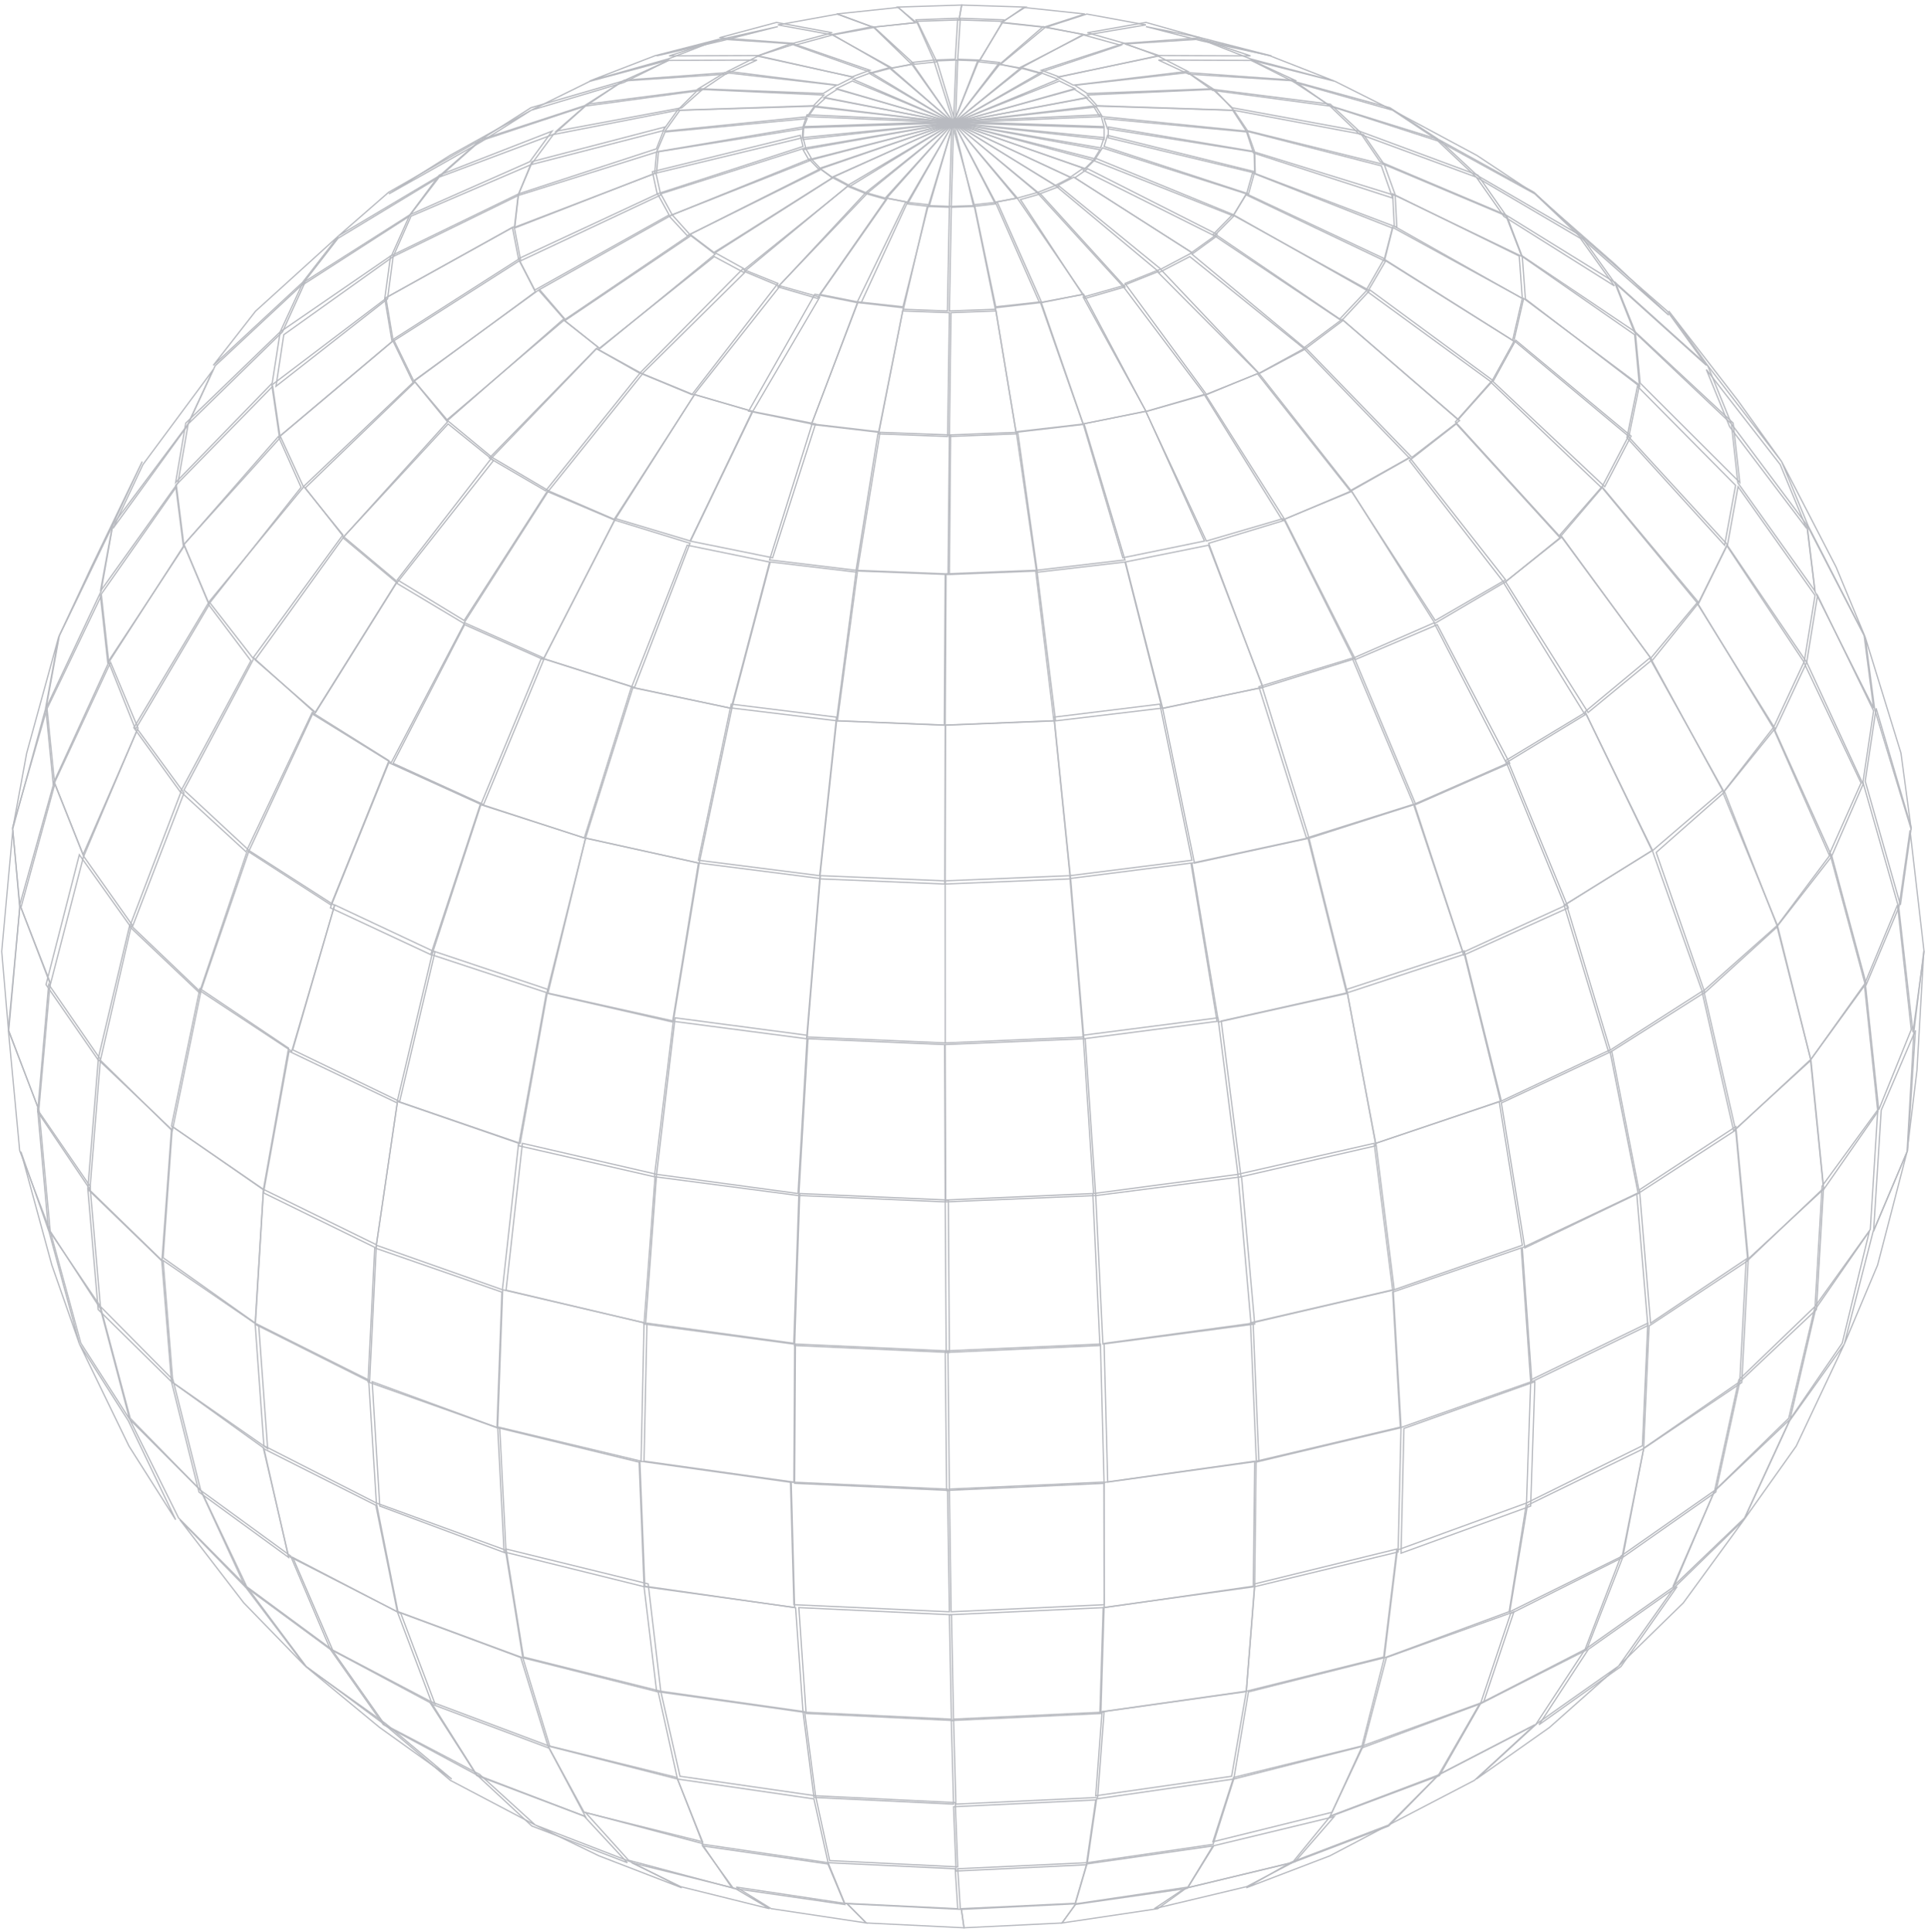 <svg width="461" height="462" xmlns="http://www.w3.org/2000/svg"><g stroke="#484E5C" stroke-width=".303" fill="none" fill-rule="evenodd" opacity=".387"><path d="M143.211 443.712L128 436.356l23.015 8.881L163 451.356zM298 451.356l10.745-6.118L332 436.356l-14.013 7.356zm158-176l1.633-28.76 2.367-19.24-1.638 28.57zM90.767 413.013L73 398.356l19.199 13.735L108 425.356zM353 425.356l14.498-13.267L387 398.356l-16.506 14.659zm73-315l-17.642-22.918L399 74.356l16.549 21.412zm-27-35l-20.83-18.408L367 46.356l19.116 16.795zM21.827 135.59L34 110.356l-7.21 15.452L14 152.356zM446 152.356l-13.61-26.547-6.39-15.453 13.038 25.234zM12.388 302.461L5 275.356l6.739 19.179L19 321.355zM441 321.356l6.864-26.822L456 275.356l-7.043 27.103z"/><path d="M162.775 451.086L151 445.356l24.74 6.135 8.26 4.865zM276 456.356l7.27-4.869 25.73-6.131-10.93 5.729zM58.29 383.224L43 363.356l15.849 16.257L73 398.356zM387 398.356l13.283-18.74L417 363.355l-14.5 19.869zM174.271 8.978L186 6.356l-13.46 3.413L157 13.356zM304 13.356l-16.71-3.587L274 6.356l12.946 2.623zM30.838 345.754L19 321.356l11.686 18.354L42 363.356zM417 363.356l10.906-23.646L441 321.356l-11.51 24.398zM6.379 180.06L14 152.355l-3.157 17.284L3 198.356zM457 198.356l-8.734-28.72-2.266-17.28 8.54 27.701zM107.587 37.158L127 26.356l-12.094 7.636L93 46.356zM367 46.356L344.482 33.99 333 26.356l20.14 10.803zM184.389 456.342l-8.352-5.151 26.52 3.979 4.554 4.59z"/><path d="M253.938 459.768l3.322-4.59 26.702-3.973-7.15 5.15zm-46.828-.008l-4.554-4.59 27.322 1.345.62 4.4z"/><path d="M230.499 460.915l-.62-4.4 27.382-1.336-3.322 4.59zM107.688 425.67L92 412.357l22.71 11.91 13.29 12.09zM332 436.356l12.028-12.094L367 412.356l-14.463 13.315zM156.664 13.302L172 9.356l-12.167 4.711L141 19.356zM319 19.356l-20.013-5.29L287 9.356l16.563 3.945zM.413 227.49l2.65-29.028 1.659 18.617-2.66 29.664zm456.989 19.3l-3.368-29.664 2.668-18.614 3.36 29.027zM61.096 74.41L81 56.356 72.312 67.56 51 87.356zM408 87.356L386.003 67.56 378 56.356l20.676 18.056zM34.177 111.06L51 88.356l-6.359 13.69L27 126.356zM432 126.356l-18.413-24.31L408 88.356l17.66 22.704zM141.04 19.44L160 14.357l-10.866 5.37L127 26.355zM333 26.356l-23.344-6.632L299 14.356l20.217 5.087z"/><path d="M4.705 275.098L2 246.356l7.332 19.073L12 294.356zM448 294.356l1.828-28.927L458 246.356l-1.884 28.745zM73.226 398.437L59 379.356l20.317 14.98L92 412.356zM368 412.356l11.784-18.02L401 379.355l-13.406 19.082zM92.928 45.967L115 33.356l-9.828 8.606L81 56.356zM378 56.356l-24.778-14.397L344 33.356l22.788 12.61zm-250.833 380.23L114 424.356l25.596 9.79L150 445.355zM309 445.356l9.174-11.214L344 424.356l-11.969 12.233zM229.94 1.205l-.63 3.563-10.566.34-4.108-3.415z"/><path d="M245.208 1.695l-5.357 3.412-10.543-.34.632-3.562zM14.193 151.947L27 125.356l-2.844 16.019L11 169.355zM448 169.356l-14.034-27.98-1.966-16.02 13.729 26.59zM19.319 321.134L12 294.356l11.987 18.511L31 339.356zM428 339.356l6.162-26.489L447 294.356l-6.506 26.78zM214.796 1.781l4.027 3.643-10.165 1.072-8.602-3.163z"/><path d="M259.407 3.339L249.61 6.5l-10.096-1.077 5.251-3.64zM42.7 362.921L31 339.356l17.148 17.165L59 379.356zM400 379.356l9.945-22.841L428 339.355l-10.852 23.564zm-199.682-376L209 6.56l-9.86 1.795L186 5.948zM274 5.95l-14.27 2.406L250 6.56l9.874-3.205zm-147.048 19.8L149 19.355l-9.2 5.89-24.8 8.11zM344 33.356l-26.04-8.109-8.96-5.891 23.342 6.398zM3 197.899l8.236-28.543L13 186.77l-8.275 29.585zm451.405 18.457L446 186.769l2.605-17.413L457 197.9zM150.291 444.77L140 433.355l27.754 7.362L175 451.356zM284 451.356l6.222-10.052L319 434.356l-9.38 10.784z"/><path d="M185.663 5.356L199 7.826l-9.388 2.53L172 9.018zM287 9.023l-18.085 1.333L260 7.826l14.018-2.47zM80.837 56.975L105 42.355l-7.207 9.404L72 68.356zM386 68.356l-26.393-16.601-6.607-9.4 24.871 14.62z"/><path d="M51.446 87.466L73 67.356l-5.453 11.997L45 101.356zM414 101.356L390.75 79.35 386 67.356l22.35 20.112zM91.662 412.35L79 394.355l24.243 12.943L114 424.356zM344 424.356l9.824-17.06L379 394.355l-11.81 17.994zm-171.539-415L190 10.52l-8.531 2.756-21.469.08zm126.539 4l-21.888-.085L269 10.515l18.145-1.16zm-123.632 438.15L168 441.356l29.952 4.307 4.048 9.693zm81.632 3.85l2.831-9.7 30.169-4.3-6.176 10.155zM2 246.166l2.78-29.81L12 234.908l-2.718 30.448zm447.226 19.19L446 234.907l7.713-18.551L457 246.167zM26.9 125.58L45 101.356l-2.447 14.092L24 141.356zM434 141.356l-18.464-25.91-1.536-14.09 18.1 24.227zM201.988 455.054L198 445.356l30.392 1.453.608 9.547z"/><path d="M229.618 456.356l-.618-9.552 31-1.448-2.835 9.706zM114.796 33.704L140 25.356l-7.48 6.681L105 42.356zM353 42.356l-28.003-10.32-6.997-6.68 25.824 8.35zM159.876 14.439L181 14.356l-7.412 3.375L149 19.356zM310 19.356l-25.747-1.623L277 14.356l22.349.087zM11.576 293.951L9 265.356l12.515 18.233L24 312.356zM434 312.356l1.675-28.765L449 265.356l-1.79 28.596zM58.633 379.369L48 356.356l21.493 15.663L79 394.356zM379 394.356l8.596-22.335L410 356.356l-9.786 23.015zm-347.865-55.26L24 312.356l17.365 17.55L48 356.355zM410 356.356l5.766-26.451L434 312.355l-6.301 26.744zM11 169.949l13.242-27.593L26 158.349l-13.29 29.007zm434.404 17.407L432 158.349l2.593-15.993L448 169.953zm-331.4 237.175L103 407.356l28.278 10.603L140 434.356zM318 434.356l7.514-16.4 28.486-10.6-9.815 17.178z"/><path d="M149.29 19.155l24.71-1.8-6.29 4.25-27.71 3.75zM318 25.356l-28.065-3.753L284 17.356l25.225 1.803zM72.437 67.61L98 51.356l-4.336 9.67L67 79.356zM391 79.356l-27.261-18.332L360 51.356l26.275 16.256zM105.039 41.87L132 31.357l-5.31 7.3L98 51.355zM360 51.356l-30.015-12.7-4.985-7.3 28.366 10.514zm-131-47l-.586 9.8-5.135.2L219 4.74zm11 .387l-5.664 9.613-5.336-.2.612-9.8z"/><path d="M219.446 5.356L224 14.773l-5.36.583L209 6.478zM250 6.48l-10.73 8.876-5.27-.583 5.73-9.417zM44.419 101.148L67 79.356l-1.908 12.238L42 115.356zM416 115.356l-23.828-23.762L391 79.356l23.409 21.793zM5 217.01l8.127-29.654L20 204.647l-7.961 30.709zm441.265 18.346L438 204.647l7.549-17.291L454 217.012zm-237.574-229L218 15.385l-4.962.97L199 8.242z"/><path d="M259 8.241l-15.109 8.115-4.891-.971 10.442-9.03zm-59.96.115l13.96 7.73-4.62 1.27L190 10.819z"/><path d="M268 10.821l-19.449 6.535L244 16.083l15.093-7.727zM140.402 24.9L168 21.356l-4.97 4.41-30.03 5.59zM325 31.356l-30.37-5.595-4.63-4.405 28.086 3.547zM139.67 433.3L131 417.356l30.86 7.623 6.14 15.377zM290 440.356l4.948-15.384L326 417.356l-7.504 15.948zM79.549 394.5L70 372.356l25.859 13.455L104 407.356zM354 407.356l7.198-21.549L388 372.356l-8.669 22.148zM24 142.339l18.213-25.983L44 130.633l-18.249 27.723zm407.384 16.017L413 130.63l2.577-14.274L434 142.34zm-242.019-148L208 16.79l-4.255 1.566L181 13.393z"/><path d="M277 13.396l-23.824 4.96L249 16.79l19.783-6.434zM9 265.8l2.639-30.444L24 253.285l-2.501 31.07zm427.078 18.556L433 253.284l12.787-17.928L449 265.8zM98.279 51.684L127 39.356l-3.143 7.421L94 61.356zM364 61.356l-30.32-14.58-2.68-7.42 29.317 12.33zm-182.646-48L204 18.46l-3.724 1.895L174 17.05z"/><path d="M284 17.053l-27.36 3.303-3.64-1.898 23.812-5.102zM168.105 440.964L162 425.356l32.6 4.745 3.4 15.255zM260 445.356l2.216-15.259L295 425.356l-4.942 15.614zM23.462 313.092L21 284.356l17.686 17.106L41 330.356zM416 330.356l1.507-28.895L436 284.356l-1.673 28.736zM47.588 356.754L41 330.356l22.089 15.874L69 372.356zM388 372.356l5.037-26.13L416 330.356l-5.75 26.397zM67.859 80.03L94 61.356l-1.344 10.118L66 92.356zM392 92.356L364.74 71.47 364 61.356l26.856 18.674zM132.303 32.164L162 26.356l-3.509 4.895L127 39.356zM331 39.356l-32.721-8.106L295 26.356l31.031 5.812zM13 187.206l13.427-28.85L33 174.089l-13.152 30.267zm424.362 17.15L424 174.086l7.316-15.73L445 187.207zM198.379 444.851L195 429.356l33.412 1.631.588 15.369z"/><path d="M228.597 447.356L228 431.98l34-1.624-2.242 15.5zm-55.288-430L200 20.39l-3.175 1.966L167 21.2zM290 21.206l-30.014 1.15-2.986-1.97 27.057-3.03zm-248 94.84l23.202-23.69L67 104.65l-23.19 25.705zm370.365 14.31L389 104.647l2.527-12.291L415 116.047zm-309.23 276.542L95 385.356l29.518 10.954L131 417.356zM326 417.356l5.505-21.052L362 385.356l-7.223 21.546zm-158.973-396L197 22.724l-2.508 2.55L162 26.355zm127.973 5l-32.674-1.09-2.326-2.55 30.32-1.36zM127.17 38.65L159 30.356l-2.036 5.226L124 46.356zM333 47.356l-33.291-10.778L298 31.356l32.301 8.297zM224 14.548l5-.192-.545 15z"/><path d="M228.588 14.356l5.412.192-6 14.808zM218 14.935l5.24-.58 4.76 15z"/><path d="M233.85 14.356l5.15.582-11 14.418zM11 235.42l7.962-31.064L31 221.25l-7.586 32.105zm421.975 17.936L425 221.246l12.632-16.89L446 235.42zM93.387 61.225L124 46.355l-.889 7.745L92 71.356zM364 71.356l-30.612-17.257-.388-7.743 30.26 14.869zM213 16.28l5.017-.924 9.983 14zm26.061-.924l4.939.924-16 13.076z"/><path d="M208 17.618l4.765-1.262 15.235 13zm36.311-1.262L249 17.619l-21 11.737zm-81.727 10.011L195 25.356l-1.758 2.533L159 31.356zM298 31.356l-34.415-3.469L262 25.356l32.751 1.017z"/><path d="M204 18.968l4.273-1.612 19.727 12zm44.806-1.612L253 18.97l-25 10.385zM26 158.356l18.011-28L50 144.588l-17.613 29.768zm398.518 16L406 144.584l6.99-14.228L432 158.36zM200 21.186l3.789-1.83 24.211 10zm53.301-1.83l3.699 1.83-29 8.17zM65 92.048l27.299-20.692L94 81.43l-27.211 22.926zm324.465 12.308L362 81.426l2.322-10.07L392 92.052zM68.993 372.058L63 346.356l26.861 13.537L95 385.356zM361 385.356l4.23-25.467L393 346.356l-5.127 25.708zM21 284.109l2.489-30.753L41 270.018l-2.275 31.338zm396.891 17.247L415 270.016l17.899-16.66L436 284.11z"/><path d="M197 23.383l3.161-2.027 27.839 8zm59.938-2.027L260 23.384l-32 5.972zM131.47 417.564L125 396.356l32.385 8.166L162 425.356zM295 425.356l3.506-20.841 32.494-8.16-5.368 21.217zM159.04 31.554L193 28.356l-.963 2.43L157 36.355zM300 36.356l-35.202-5.572-.798-2.428 34.29 3.203zM123.879 46.75L157 36.356l-.462 5.139L123 54.355zM334 54.356l-33.866-12.863-.134-5.137 33.604 10.397zM41.333 330.547L39 301.356l22.873 15.673L64 346.356zM393 346.356l1.302-29.335L418 301.356l-1.528 29.194z"/><path d="M195 25.585l2.446-2.23 30.554 6zm64.666-2.229l2.334 2.23-34 3.77z"/><path d="M193 27.872l1.735-2.516 33.265 4zm68.438-2.516L263 27.878l-35 1.478zM92 71.338l30.518-16.982L124 61.987 93.682 81.356zm269.686 10.018L331 61.985l1.974-7.63L364 71.342zM20 204.733l12.87-30.377L44 189.58l-12.261 31.775zm405.039 16.623L412 189.58l12.283-15.224L438 204.736zM157.452 36.21L192 30.356l-.158 2.592L157 41.356z"/><path d="M192 30.278l.959-2.844L228 29.048zm108 11.078l-35-8.41.005-2.59 34.866 5.858zm-36.794-13.922l.794 2.844-36-1.236zM44 130.17l22.572-25.814L72 116.51l-22.022 27.846zm361.997 14.186L383 116.509l6.335-12.153L413 130.174zM162.608 424.692L158 404.356l34.382 4.89 2.618 20.11zM262 429.356l1.517-20.113L298 404.356l-3.517 20.34zm-70-396l.159-2.803L228 29.356zm72-2.799l-.005 2.799-35.995-4zM123 54.546l33.836-13.19L158 46.613l-33.493 15.743zm208.036 7.81L298 46.61l1.473-5.255L333 54.549z"/><path d="M194.616 429.755l-2.616-20.4 35.448 1.678.552 20.323zm33.944 1.601l-.56-20.333 36-1.667-1.542 20.406zm-35.912-396L192 32.892l36-3.536zM264 32.895l-.815 2.46-35.185-6zM156 41.05l35.346-8.694.654 2.66-34.85 11.34zm142.533 5.306L264 35.017l.816-2.661L300 41.053zM95.16 385.317L90 359.356l30.854 11.244L125 396.356zM331 396.356l3.124-25.762L365 359.356l-4.145 25.967zM24 253.497l7.383-32.141L48 237.218l-6.803 33.138zm390.527 16.859L407 237.217l17.855-15.861L433 253.5zM67 104.255l27.189-22.9L99 91.226l-26.457 25.13zm316.703 12.101L357 91.224l5.435-9.868L390 104.257z"/><path d="M193.473 38.356L192 35.79l36-6.435zM263 35.793l-1.598 2.563-33.402-9z"/><path d="M196.222 40.356L194 38.02l34-8.664zM262 38.02l-2.395 2.336-31.605-11zM32 173.995l17.733-29.64L60 157.992l-16.873 31.365zm380.093 15.361L395 157.99l10.98-13.634L424 173.997zM158 46.347l34.553-10.991L194 37.86l-33.27 13.495zm136.961 5.009L262 37.86l1.601-2.505L298 46.349zM94 81.593l30.172-19.237L128 69.768 98.736 91.356zm262.608 9.763L327 69.767l4.336-7.411L362 81.596zM39 300.71l2.21-31.354L63 284.469l-1.925 31.887zm355.653 15.646L392 284.464l23.054-15.108 2.946 31.36z"/><path d="M198.966 42.356L196 40.23l32-10.874zM259 40.231l-3.06 2.125-27.94-13zM63.101 345.663L61 316.356l27.155 13.576L90 359.356zM365 359.356l1.02-29.43 27.98-13.57-1.294 29.31zM124 61.842l33.236-15.486L160 51.39l-32.12 17.965zm202.694 7.514L295 51.39l3.053-5.034L331 61.844z"/><path d="M202.63 44.356L199 42.45l29-13.095zM256 42.451l-3.705 1.905-24.295-15zm-48.85 3.905L203 44.692l25-15.336z"/><path d="M253 44.695l-4.388 1.66-20.612-17zm-93 6.967l33.752-13.306L196 40.693l-31.662 15.663zm130.347 4.694L259 40.693l2.406-2.337L295 51.664zm-78.682-9L207 46.045l21-16.69zM248 46.045l-4.723 1.31-15.277-18zM125.152 396.172L121 370.356l33.99 8.337 3.01 25.663zM298 404.356l2-25.667 34-8.333-3.144 25.822zM50 143.87l22.66-27.514L82 127.88l-21.52 29.475zm344.717 13.486L373 127.877l10.041-11.521L406 143.87zm-177.776-109L212 47.394l16-18.038zM243 47.397l-4.982.959-10.018-19zm-20.828 1.959L217 48.757l11-19.401z"/><path d="M238 48.757l-5.203.599-4.797-20zM31 221.554l12.273-32.198L59 203.806l-11.324 33.55zm376.634 15.802L396 203.806l16.37-14.45 12.63 32.2zm-180.171-188l-5.463-.2 6-19.8z"/><path d="M233 49.157l-6 .199.588-20zm-68 6.862l31.076-15.663L199 42.507l-28.286 17.849zm119.969 4.337L257 42.504l3.087-2.148L291 56.022zM129 69.229l31.723-17.873L165 56.117l-29.865 20.239z"/><path d="M320.275 76.356L290 56.113l4.677-4.757L327 69.23zM73 116.659l26.203-25.303 7.797 9.51-24.822 27.49zm300.055 11.697L348 100.866l8.438-9.51L383 116.666zM99 90.993l29.767-21.637L135 76.44l-28.116 23.916z"/><path d="M348.643 100.356L321 76.438l6.595-7.082L357 90.995zM157.018 404.445L154 379.355l36.22 5.01 1.78 24.99zM263 409.356l.776-25 36.224-5-2.013 25.093zM171 60.433l28.402-18.077L203 44.297l-24.92 20.059zm106.58 3.923L253 44.297l3.764-1.941L285 60.436zM41 269.205l6.789-32.85L69 250.6l-6.008 33.756zm350.692 16.151L385 251.596l22.477-14.24L415 270.21zM90.809 360.085L89 330.355l30.49 11.179 1.51 29.822zM335 371.356l.69-29.828L367 330.356l-1.006 29.735zM44 188.89l16.734-31.534L75 170.169l-15.425 33.187zm351.15 14.466L379 170.167l15.427-12.811L412 188.895zM192.742 409.674L191 384.356l36.51 1.714.49 25.286z"/><path d="M227.496 411.356L227 386.063l37-1.707-.77 25.328zM61 316.626l1.989-32.27L90 297.608l-1.624 32.748zm305.284 13.73L364 298.318l27.347-12.962L394 316.929zM135 76.712l30.196-20.356L171 60.78l-27.575 22.576zm177.17 6.644L285 60.777l6.076-4.421L321 76.713zM178 64.917l24.84-20.561 4.16 1.697-20.758 22.303zm90.393 3.439L248 46.053l4.346-1.697L277 64.918z"/><path d="M186 68.594l21.247-22.238L212 47.715l-16.548 23.64zm73.496 2.762L244 47.714l4.78-1.358L269 68.598zM61 157.775l21.216-29.42L95 139.085l-19.527 31.272zm318.72 12.581L360 139.08l13.487-10.724L395 157.776zM107 100.548l27.671-24.192L143 82.997l-25.34 26.359zm230.595 8.808L312 82.996l8.907-6.64L349 100.55z"/><path d="M196 70.38l16.022-23.024 4.978.971-11.071 24.029zm52.57 1.976L238 48.322l5.227-.966L259 70.386zM82 128.562l25.148-27.206L118 110.11l-23.09 29.246zm277.657 10.794L337 110.109l11.21-8.753 24.79 27.21zM143 83.513l27.785-22.157L178 65.234l-24.441 24.122zm158.026 5.843L277 65.23l7.495-3.875L312 83.516z"/><path d="M205 72.162l11.54-23.806 5.46.585-6.091 24.415zm33.095 1.194L233 48.94l5.458-.585L249 72.162zM48 237.002l11.553-33.646L80 216.468l-10.24 34.888zm336.572 14.354L374 216.462l21.076-13.106L407 237.007zm-264.05 119.698L119 341.356l33.821 8.236L154 379.356zM300 379.356l.341-29.773L335 341.356l-.699 29.702z"/><path d="M216 73.951l5.73-24.595 5.27.198-.456 24.802zm11 .405l.474-24.802 5.502-.198L238 73.954zM63 285.194l6.12-33.838L95 263.72l-5.123 34.636zm301.609 13.162L359 263.714l26.376-12.358L392 285.198zM153 89.195l24.54-24.84 8.46 3.416-20.551 26.585zm135.509 5.161L269 67.77l8.487-3.414L301 89.199zM88 330.407l1.599-32.051L120 308.923l-1.177 32.433zm246.844 10.949L333 308.919l30.738-10.563L366 330.412zM117 109.504l25.551-26.148L153 89.26l-22.533 28.096zm206.108 7.852L301 89.257l10.774-5.901L337 109.507zM59 203.347l15.647-32.991L93 181.858l-13.87 34.498zm315.097 13.009L360 181.856l19.052-11.5L395 203.352zM154.185 379.233L153 349.356l36.186 5.076.814 29.924zm109.85 5.123L264 354.427l36-5.071-.335 29.887z"/><path d="M95 138.625l22.658-29.27L131 117.227l-20.027 31.13zm248.183 9.731L323 117.226l14.042-7.87L360 138.628zM75 170.898l19.721-31.542L111 149.102l-17.46 33.254zm285.152 11.458L343 149.096l16.548-9.74L379 170.9zM166 94.289l20.53-25.933 9.47 2.683-16.006 27.317zm108.017 4.067L259 71.036l9.46-2.68L288 94.29zm-84.198 285.305L189 354.356l37.571 1.681.429 29.319zm37.601 1.695l-.42-29.33 36.965-1.67.035 29.313z"/><path d="M179 98.299l15.834-27.943L205 72.372l-10.94 28.984zm80.015 3.057L249 72.366l10.114-2.01L274 98.304zM70 251.01l10.042-34.654L104 227.62l-8.444 35.735zm288.78 12.346l-8.78-35.74 24.578-11.26L385 251.014zM131 117.573l22.661-28.217L166 94.442l-19.015 29.914zm175.59 6.783L288 94.439l12.662-5.083L323 117.579zM119 341.16l1.19-32.804 33.81 7.909-.708 33.09zm181.388 8.196L299 316.26l34.127-7.905L335 341.168z"/><path d="M194 101.476l11.116-29.12L216 73.592l-5.84 29.764zm48.966 1.88L238 73.594l10.8-1.238 10.2 29.126zM90 297.72l5.023-34.364 28.977 9.99-3.876 35.01zm243.365 10.636L329 273.339l29.471-9.983L364 297.722z"/><path d="M210 103.734l5.832-29.378 11.168.41-.406 29.59zm17 .622l.39-29.593 10.77-.407 4.84 29.378zM79 217.042l13.976-34.686 22.024 9.99-11.76 36.01zm270.98 11.314L338 192.34l22.735-9.985L375 217.047zM111 148.865l20.154-31.51L147 124.21l-16.933 33.147zm212.572 8.491L307 124.206l16.146-6.85L343 148.87zM147 123.931l19.071-29.575L180 98.416l-14.883 30.94zm141.448 5.425L274 98.416l14.263-4.06L307 123.934zM94 182.493l17.094-33.137L130 157.728l-14.38 34.628z"/><path d="M338.521 192.356L324 157.726l19.655-8.37L361 182.499zM154 349.34l.698-32.984L190 321.199l-.19 33.157zm110.863 5.016L264 321.19l35.628-4.835L301 349.342zm-74.863.296l.188-33.296L226.664 323l.336 33.356z"/><path d="M226.341 356.356L226 322.992l37.127-1.636.873 33.307zM95 263.257l8.5-35.901 27.5 9.208-6.613 36.792zm233.947 10.099L322 236.554l28.119-9.198L359 263.262zM165 129.355l14.867-31L195 101.348l-10.263 32.009zm103.472 4.001L259 101.342l14.974-2.986L288 129.357zM121 308.464l3.906-35.108L157 280.76l-2.61 35.596zm178.105 7.892l-3.105-35.6 32.581-7.4L333 308.47zM130 157.475l17.011-33.12 17.989 5.54-13.285 34.46zm171.935 6.881L289 129.896l18.276-5.54L324 157.48z"/><path d="M184 133.868l10.168-32.512L210 103.212l-5.315 33.144zm63.797 2.488L243 103.21l16.226-1.854L269 133.87zM103 228.194l11.823-35.838L140 200.428l-9.225 36.928zm219.172 9.162L313 200.426l25.224-8.07L350 228.2zM205 136.514l5.415-33.158 16.585.624-.312 33.376z"/><path d="M227 137.356l.301-33.38 16.062-.62L248 136.52zM115 192.28l14.455-34.924L151 164.204l-11.289 36.152zm197.38 8.076L301 164.198l22.335-6.842L338 192.282zM154 316.561l2.628-35.205 34.372 4.5-1.222 35.5zm109.715 4.795L262 285.849l34.858-4.493L300 316.568zM151 164.354l13.324-33.998L184 134.38l-9.188 34.976z"/><path d="M277.837 169.356L269 134.376l19.966-4.02 13.034 34zM124 273.934l6.65-36.578 30.35 6.76-4.526 37.24zm172.723 7.422L292 244.113l30.166-6.757L329 273.939zM190 321.7l1.224-36.344 35.533 1.555.243 36.445z"/><path d="M226.238 323.356l-.238-36.45 35.308-1.55L263 321.705zM175 169.293l9.187-34.937 20.813 2.46-4.769 35.54zm77.4 3.063l-4.4-35.542 21.117-2.458L278 169.298zM140 200.408l11.34-36.052 23.66 5.031-7.804 36.969zm145.609 5.948L278 169.385l23.828-5.03L313 200.415z"/><path d="M131 237.542l9.02-37.186 26.98 6.003-6.184 37.997zm160.345 6.814L285 206.354l27.74-5.998 9.26 37.189zM200 172.31l4.734-35.954 21.266.841-.205 36.159zm26 1.046l.207-36.164 21.43-.836L252 172.318zm-69 107.417l4.432-37.417 31.568 4.17-2.192 37.83z"/><path d="M261.49 285.356l-2.49-37.84 32.225-4.16L296 280.78zM167 205.673l7.833-37.317L200 171.47l-4.03 37.886zm88.846 3.683L252 171.465l25.327-3.11L285 205.68zM191 285.824l2.2-37.468 32.668 1.394.132 37.606z"/><path d="M226.132 287.356L226 249.745l33.48-1.39 2.52 37.477zM161 244.19l6.217-37.834L196 210.02l-3.156 38.336zm98.176 4.166L256 210.018l28.766-3.662L291 244.2zM196 210.118l4.038-37.762L226 173.403l-.095 37.953zm30 1.238l.095-37.96 26.044-1.04L256 210.123z"/><path d="M193 247.94l3.17-38.584 29.811 1.245.019 38.755zm33.019 1.416l-.019-38.76 29.793-1.24 3.207 38.59z"/></g></svg>